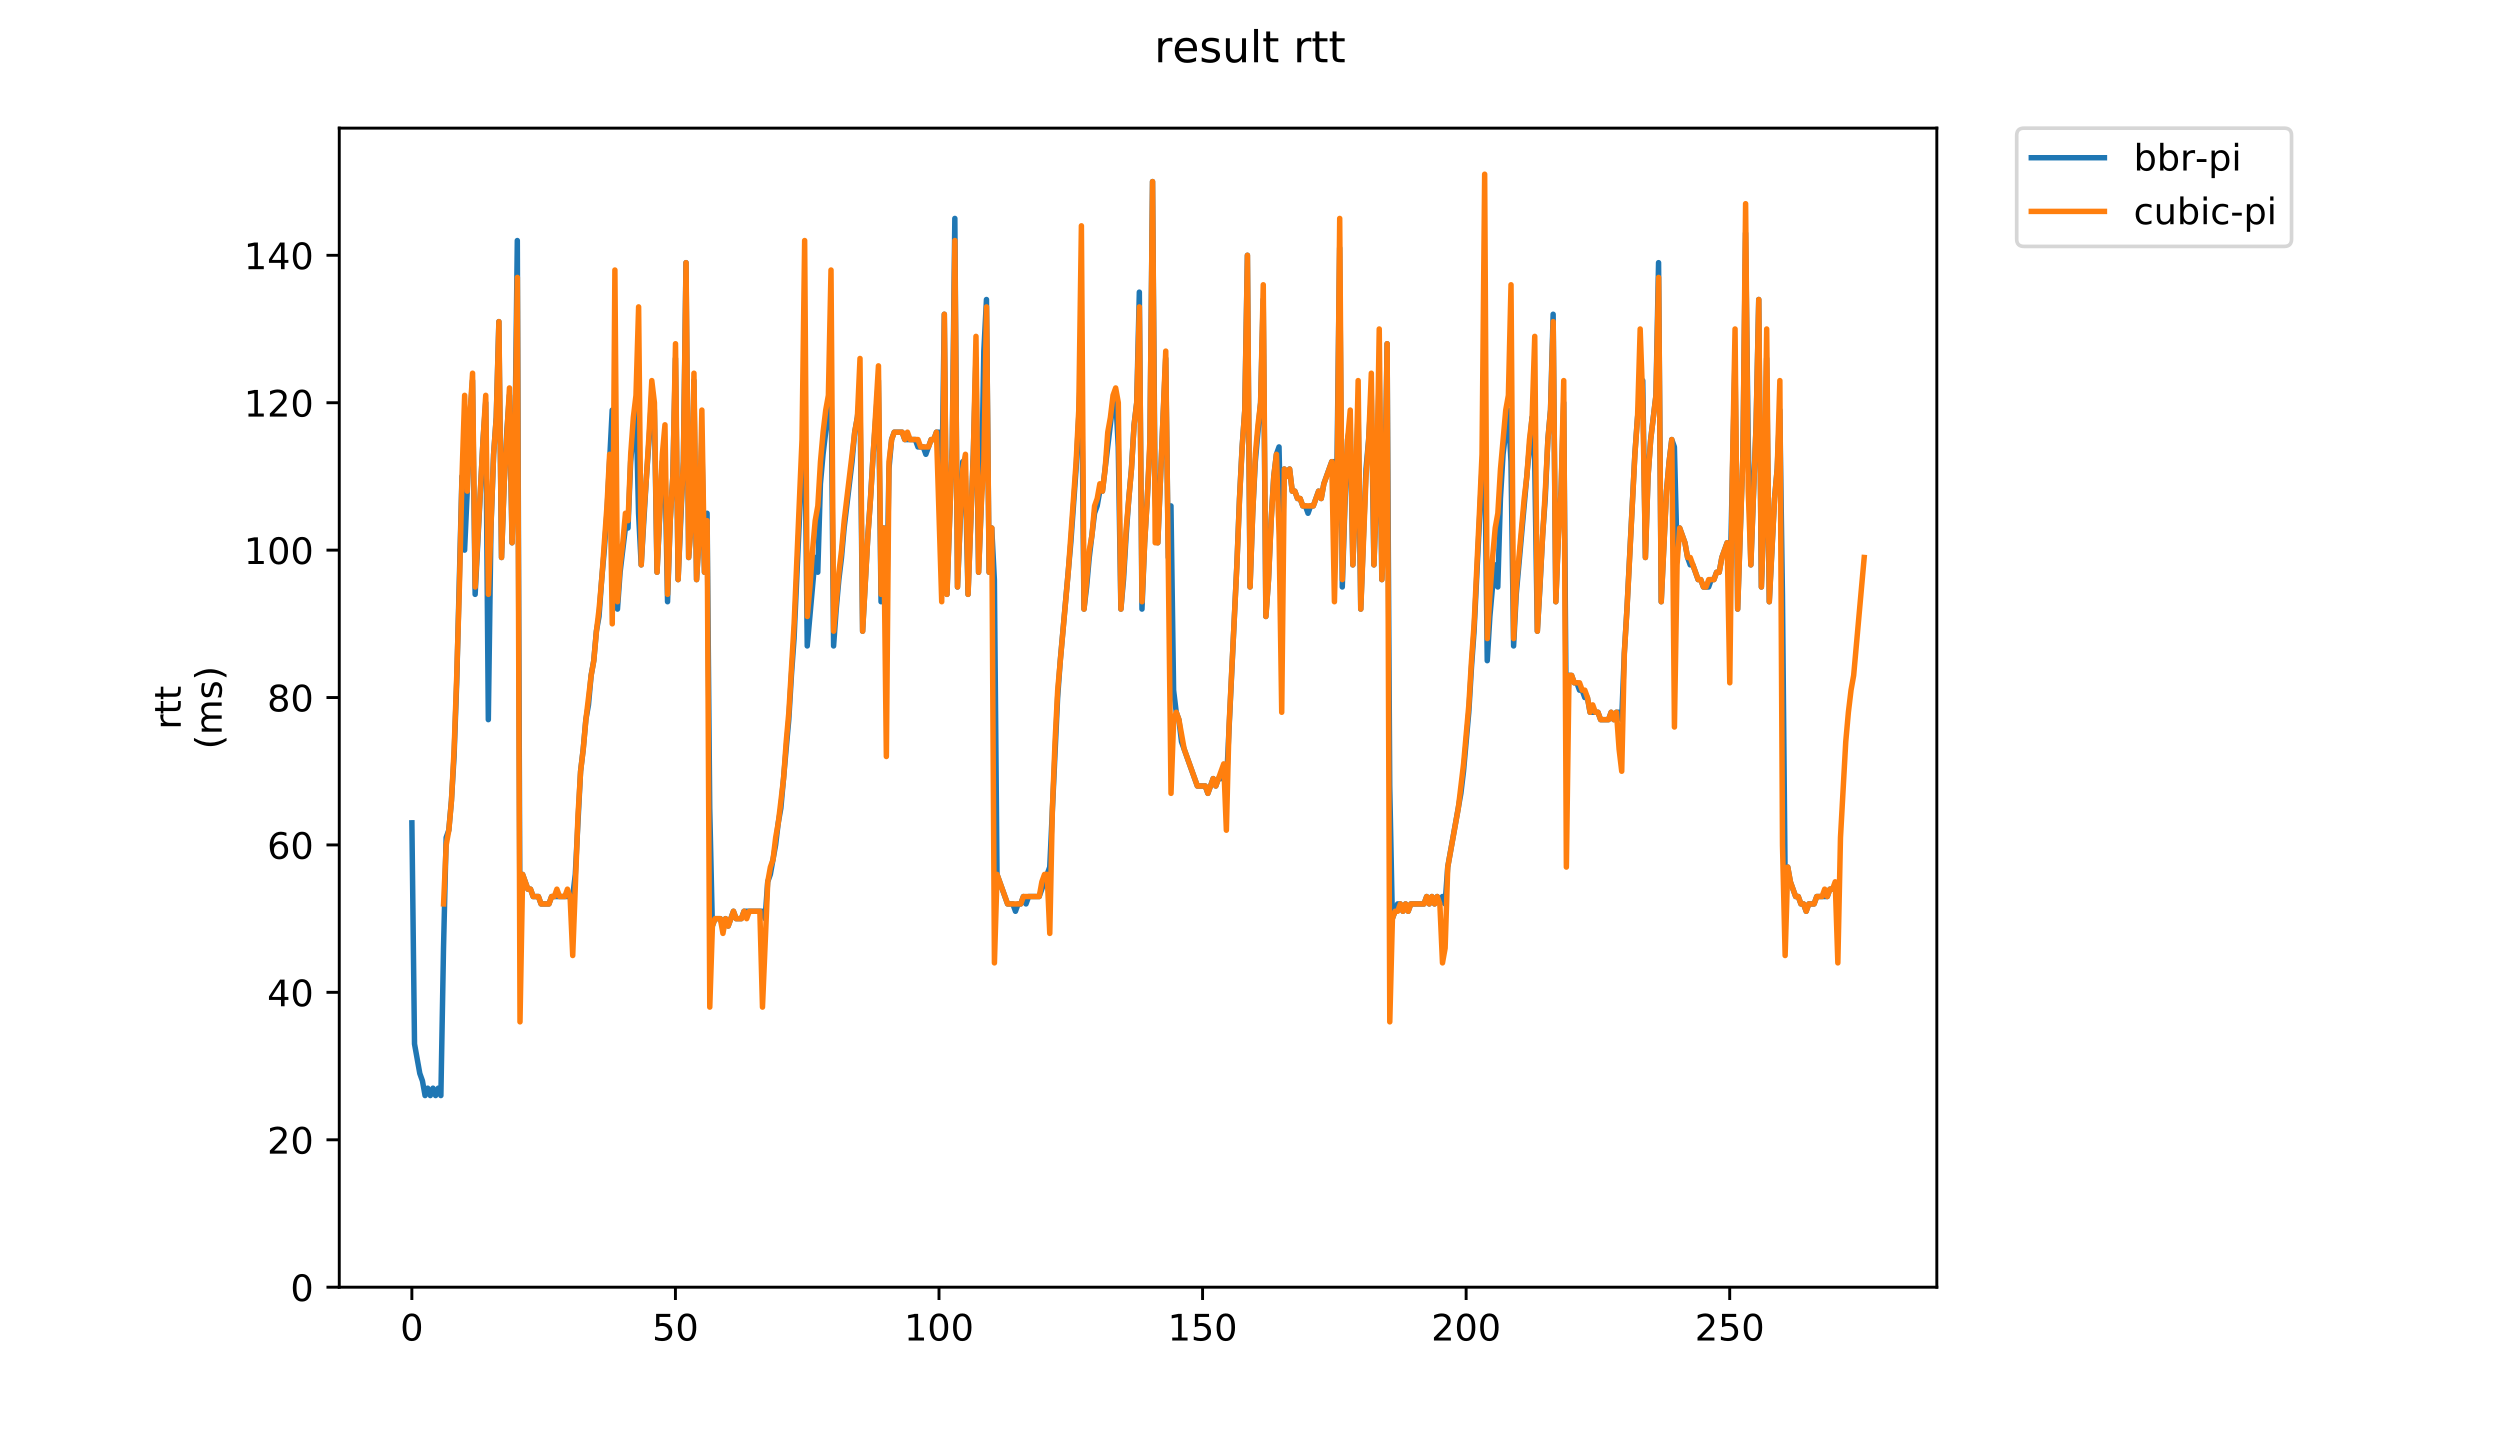 <?xml version="1.0" encoding="utf-8" standalone="no"?>
<!DOCTYPE svg PUBLIC "-//W3C//DTD SVG 1.1//EN"
  "http://www.w3.org/Graphics/SVG/1.1/DTD/svg11.dtd">
<!-- Created with matplotlib (https://matplotlib.org/) -->
<svg height="396pt" version="1.1" viewBox="0 0 684 396" width="684pt" xmlns="http://www.w3.org/2000/svg" xmlns:xlink="http://www.w3.org/1999/xlink">
 <defs>
  <style type="text/css">
*{stroke-linecap:butt;stroke-linejoin:round;}
  </style>
 </defs>
 <g id="figure_1">
  <g id="patch_1">
   <path d="M 0 396 
L 684 396 
L 684 0 
L 0 0 
z
" style="fill:#ffffff;"/>
  </g>
  <g id="axes_1">
   <g id="patch_2">
    <path d="M 92.824 352.174 
L 529.913 352.174 
L 529.913 35.062 
L 92.824 35.062 
z
" style="fill:#ffffff;"/>
   </g>
   <g id="matplotlib.axis_1">
    <g id="xtick_1">
     <g id="line2d_1">
      <defs>
       <path d="M 0 0 
L 0 3.5 
" id="mc4f6037da7" style="stroke:#000000;stroke-width:0.8;"/>
      </defs>
      <g>
       <use style="stroke:#000000;stroke-width:0.8;" x="112.686" xlink:href="#mc4f6037da7" y="352.174"/>
      </g>
     </g>
     <g id="text_1">
      <!-- 0 -->
      <defs>
       <path d="M 31.781 66.406 
Q 24.172 66.406 20.328 58.906 
Q 16.5 51.422 16.5 36.375 
Q 16.5 21.391 20.328 13.891 
Q 24.172 6.391 31.781 6.391 
Q 39.453 6.391 43.281 13.891 
Q 47.125 21.391 47.125 36.375 
Q 47.125 51.422 43.281 58.906 
Q 39.453 66.406 31.781 66.406 
z
M 31.781 74.219 
Q 44.047 74.219 50.516 64.516 
Q 56.984 54.828 56.984 36.375 
Q 56.984 17.969 50.516 8.266 
Q 44.047 -1.422 31.781 -1.422 
Q 19.531 -1.422 13.062 8.266 
Q 6.594 17.969 6.594 36.375 
Q 6.594 54.828 13.062 64.516 
Q 19.531 74.219 31.781 74.219 
z
" id="DejaVuSans-48"/>
      </defs>
      <g transform="translate(109.505 366.773)scale(0.1 -0.1)">
       <use xlink:href="#DejaVuSans-48"/>
      </g>
     </g>
    </g>
    <g id="xtick_2">
     <g id="line2d_2">
      <g>
       <use style="stroke:#000000;stroke-width:0.8;" x="184.798" xlink:href="#mc4f6037da7" y="352.174"/>
      </g>
     </g>
     <g id="text_2">
      <!-- 50 -->
      <defs>
       <path d="M 10.797 72.906 
L 49.516 72.906 
L 49.516 64.594 
L 19.828 64.594 
L 19.828 46.734 
Q 21.969 47.469 24.109 47.828 
Q 26.266 48.188 28.422 48.188 
Q 40.625 48.188 47.75 41.5 
Q 54.891 34.812 54.891 23.391 
Q 54.891 11.625 47.562 5.094 
Q 40.234 -1.422 26.906 -1.422 
Q 22.312 -1.422 17.547 -0.641 
Q 12.797 0.141 7.719 1.703 
L 7.719 11.625 
Q 12.109 9.234 16.797 8.062 
Q 21.484 6.891 26.703 6.891 
Q 35.156 6.891 40.078 11.328 
Q 45.016 15.766 45.016 23.391 
Q 45.016 31 40.078 35.438 
Q 35.156 39.891 26.703 39.891 
Q 22.75 39.891 18.812 39.016 
Q 14.891 38.141 10.797 36.281 
z
" id="DejaVuSans-53"/>
      </defs>
      <g transform="translate(178.436 366.773)scale(0.1 -0.1)">
       <use xlink:href="#DejaVuSans-53"/>
       <use x="63.623" xlink:href="#DejaVuSans-48"/>
      </g>
     </g>
    </g>
    <g id="xtick_3">
     <g id="line2d_3">
      <g>
       <use style="stroke:#000000;stroke-width:0.8;" x="256.911" xlink:href="#mc4f6037da7" y="352.174"/>
      </g>
     </g>
     <g id="text_3">
      <!-- 100 -->
      <defs>
       <path d="M 12.406 8.297 
L 28.516 8.297 
L 28.516 63.922 
L 10.984 60.406 
L 10.984 69.391 
L 28.422 72.906 
L 38.281 72.906 
L 38.281 8.297 
L 54.391 8.297 
L 54.391 0 
L 12.406 0 
z
" id="DejaVuSans-49"/>
      </defs>
      <g transform="translate(247.367 366.773)scale(0.1 -0.1)">
       <use xlink:href="#DejaVuSans-49"/>
       <use x="63.623" xlink:href="#DejaVuSans-48"/>
       <use x="127.246" xlink:href="#DejaVuSans-48"/>
      </g>
     </g>
    </g>
    <g id="xtick_4">
     <g id="line2d_4">
      <g>
       <use style="stroke:#000000;stroke-width:0.8;" x="329.023" xlink:href="#mc4f6037da7" y="352.174"/>
      </g>
     </g>
     <g id="text_4">
      <!-- 150 -->
      <g transform="translate(319.479 366.773)scale(0.1 -0.1)">
       <use xlink:href="#DejaVuSans-49"/>
       <use x="63.623" xlink:href="#DejaVuSans-53"/>
       <use x="127.246" xlink:href="#DejaVuSans-48"/>
      </g>
     </g>
    </g>
    <g id="xtick_5">
     <g id="line2d_5">
      <g>
       <use style="stroke:#000000;stroke-width:0.8;" x="401.135" xlink:href="#mc4f6037da7" y="352.174"/>
      </g>
     </g>
     <g id="text_5">
      <!-- 200 -->
      <defs>
       <path d="M 19.188 8.297 
L 53.609 8.297 
L 53.609 0 
L 7.328 0 
L 7.328 8.297 
Q 12.938 14.109 22.625 23.891 
Q 32.328 33.688 34.812 36.531 
Q 39.547 41.844 41.422 45.531 
Q 43.312 49.219 43.312 52.781 
Q 43.312 58.594 39.234 62.25 
Q 35.156 65.922 28.609 65.922 
Q 23.969 65.922 18.812 64.312 
Q 13.672 62.703 7.812 59.422 
L 7.812 69.391 
Q 13.766 71.781 18.938 73 
Q 24.125 74.219 28.422 74.219 
Q 39.75 74.219 46.484 68.547 
Q 53.219 62.891 53.219 53.422 
Q 53.219 48.922 51.531 44.891 
Q 49.859 40.875 45.406 35.406 
Q 44.188 33.984 37.641 27.219 
Q 31.109 20.453 19.188 8.297 
z
" id="DejaVuSans-50"/>
      </defs>
      <g transform="translate(391.592 366.773)scale(0.1 -0.1)">
       <use xlink:href="#DejaVuSans-50"/>
       <use x="63.623" xlink:href="#DejaVuSans-48"/>
       <use x="127.246" xlink:href="#DejaVuSans-48"/>
      </g>
     </g>
    </g>
    <g id="xtick_6">
     <g id="line2d_6">
      <g>
       <use style="stroke:#000000;stroke-width:0.8;" x="473.248" xlink:href="#mc4f6037da7" y="352.174"/>
      </g>
     </g>
     <g id="text_6">
      <!-- 250 -->
      <g transform="translate(463.704 366.773)scale(0.1 -0.1)">
       <use xlink:href="#DejaVuSans-50"/>
       <use x="63.623" xlink:href="#DejaVuSans-53"/>
       <use x="127.246" xlink:href="#DejaVuSans-48"/>
      </g>
     </g>
    </g>
   </g>
   <g id="matplotlib.axis_2">
    <g id="ytick_1">
     <g id="line2d_7">
      <defs>
       <path d="M 0 0 
L -3.5 0 
" id="mc10b7801d1" style="stroke:#000000;stroke-width:0.8;"/>
      </defs>
      <g>
       <use style="stroke:#000000;stroke-width:0.8;" x="92.824" xlink:href="#mc10b7801d1" y="352.174"/>
      </g>
     </g>
     <g id="text_7">
      <!-- 0 -->
      <g transform="translate(79.461 355.973)scale(0.1 -0.1)">
       <use xlink:href="#DejaVuSans-48"/>
      </g>
     </g>
    </g>
    <g id="ytick_2">
     <g id="line2d_8">
      <g>
       <use style="stroke:#000000;stroke-width:0.8;" x="92.824" xlink:href="#mc10b7801d1" y="311.842"/>
      </g>
     </g>
     <g id="text_8">
      <!-- 20 -->
      <g transform="translate(73.099 315.641)scale(0.1 -0.1)">
       <use xlink:href="#DejaVuSans-50"/>
       <use x="63.623" xlink:href="#DejaVuSans-48"/>
      </g>
     </g>
    </g>
    <g id="ytick_3">
     <g id="line2d_9">
      <g>
       <use style="stroke:#000000;stroke-width:0.8;" x="92.824" xlink:href="#mc10b7801d1" y="271.51"/>
      </g>
     </g>
     <g id="text_9">
      <!-- 40 -->
      <defs>
       <path d="M 37.797 64.312 
L 12.891 25.391 
L 37.797 25.391 
z
M 35.203 72.906 
L 47.609 72.906 
L 47.609 25.391 
L 58.016 25.391 
L 58.016 17.188 
L 47.609 17.188 
L 47.609 0 
L 37.797 0 
L 37.797 17.188 
L 4.891 17.188 
L 4.891 26.703 
z
" id="DejaVuSans-52"/>
      </defs>
      <g transform="translate(73.099 275.309)scale(0.1 -0.1)">
       <use xlink:href="#DejaVuSans-52"/>
       <use x="63.623" xlink:href="#DejaVuSans-48"/>
      </g>
     </g>
    </g>
    <g id="ytick_4">
     <g id="line2d_10">
      <g>
       <use style="stroke:#000000;stroke-width:0.8;" x="92.824" xlink:href="#mc10b7801d1" y="231.178"/>
      </g>
     </g>
     <g id="text_10">
      <!-- 60 -->
      <defs>
       <path d="M 33.016 40.375 
Q 26.375 40.375 22.484 35.828 
Q 18.609 31.297 18.609 23.391 
Q 18.609 15.531 22.484 10.953 
Q 26.375 6.391 33.016 6.391 
Q 39.656 6.391 43.531 10.953 
Q 47.406 15.531 47.406 23.391 
Q 47.406 31.297 43.531 35.828 
Q 39.656 40.375 33.016 40.375 
z
M 52.594 71.297 
L 52.594 62.312 
Q 48.875 64.062 45.094 64.984 
Q 41.312 65.922 37.594 65.922 
Q 27.828 65.922 22.672 59.328 
Q 17.531 52.734 16.797 39.406 
Q 19.672 43.656 24.016 45.922 
Q 28.375 48.188 33.594 48.188 
Q 44.578 48.188 50.953 41.516 
Q 57.328 34.859 57.328 23.391 
Q 57.328 12.156 50.688 5.359 
Q 44.047 -1.422 33.016 -1.422 
Q 20.359 -1.422 13.672 8.266 
Q 6.984 17.969 6.984 36.375 
Q 6.984 53.656 15.188 63.938 
Q 23.391 74.219 37.203 74.219 
Q 40.922 74.219 44.703 73.484 
Q 48.484 72.75 52.594 71.297 
z
" id="DejaVuSans-54"/>
      </defs>
      <g transform="translate(73.099 234.977)scale(0.1 -0.1)">
       <use xlink:href="#DejaVuSans-54"/>
       <use x="63.623" xlink:href="#DejaVuSans-48"/>
      </g>
     </g>
    </g>
    <g id="ytick_5">
     <g id="line2d_11">
      <g>
       <use style="stroke:#000000;stroke-width:0.8;" x="92.824" xlink:href="#mc10b7801d1" y="190.845"/>
      </g>
     </g>
     <g id="text_11">
      <!-- 80 -->
      <defs>
       <path d="M 31.781 34.625 
Q 24.75 34.625 20.719 30.859 
Q 16.703 27.094 16.703 20.516 
Q 16.703 13.922 20.719 10.156 
Q 24.75 6.391 31.781 6.391 
Q 38.812 6.391 42.859 10.172 
Q 46.922 13.969 46.922 20.516 
Q 46.922 27.094 42.891 30.859 
Q 38.875 34.625 31.781 34.625 
z
M 21.922 38.812 
Q 15.578 40.375 12.031 44.719 
Q 8.5 49.078 8.5 55.328 
Q 8.5 64.062 14.719 69.141 
Q 20.953 74.219 31.781 74.219 
Q 42.672 74.219 48.875 69.141 
Q 55.078 64.062 55.078 55.328 
Q 55.078 49.078 51.531 44.719 
Q 48 40.375 41.703 38.812 
Q 48.828 37.156 52.797 32.312 
Q 56.781 27.484 56.781 20.516 
Q 56.781 9.906 50.312 4.234 
Q 43.844 -1.422 31.781 -1.422 
Q 19.734 -1.422 13.25 4.234 
Q 6.781 9.906 6.781 20.516 
Q 6.781 27.484 10.781 32.312 
Q 14.797 37.156 21.922 38.812 
z
M 18.312 54.391 
Q 18.312 48.734 21.844 45.562 
Q 25.391 42.391 31.781 42.391 
Q 38.141 42.391 41.719 45.562 
Q 45.312 48.734 45.312 54.391 
Q 45.312 60.062 41.719 63.234 
Q 38.141 66.406 31.781 66.406 
Q 25.391 66.406 21.844 63.234 
Q 18.312 60.062 18.312 54.391 
z
" id="DejaVuSans-56"/>
      </defs>
      <g transform="translate(73.099 194.645)scale(0.1 -0.1)">
       <use xlink:href="#DejaVuSans-56"/>
       <use x="63.623" xlink:href="#DejaVuSans-48"/>
      </g>
     </g>
    </g>
    <g id="ytick_6">
     <g id="line2d_12">
      <g>
       <use style="stroke:#000000;stroke-width:0.8;" x="92.824" xlink:href="#mc10b7801d1" y="150.513"/>
      </g>
     </g>
     <g id="text_12">
      <!-- 100 -->
      <g transform="translate(66.736 154.313)scale(0.1 -0.1)">
       <use xlink:href="#DejaVuSans-49"/>
       <use x="63.623" xlink:href="#DejaVuSans-48"/>
       <use x="127.246" xlink:href="#DejaVuSans-48"/>
      </g>
     </g>
    </g>
    <g id="ytick_7">
     <g id="line2d_13">
      <g>
       <use style="stroke:#000000;stroke-width:0.8;" x="92.824" xlink:href="#mc10b7801d1" y="110.181"/>
      </g>
     </g>
     <g id="text_13">
      <!-- 120 -->
      <g transform="translate(66.736 113.98)scale(0.1 -0.1)">
       <use xlink:href="#DejaVuSans-49"/>
       <use x="63.623" xlink:href="#DejaVuSans-50"/>
       <use x="127.246" xlink:href="#DejaVuSans-48"/>
      </g>
     </g>
    </g>
    <g id="ytick_8">
     <g id="line2d_14">
      <g>
       <use style="stroke:#000000;stroke-width:0.8;" x="92.824" xlink:href="#mc10b7801d1" y="69.849"/>
      </g>
     </g>
     <g id="text_14">
      <!-- 140 -->
      <g transform="translate(66.736 73.648)scale(0.1 -0.1)">
       <use xlink:href="#DejaVuSans-49"/>
       <use x="63.623" xlink:href="#DejaVuSans-52"/>
       <use x="127.246" xlink:href="#DejaVuSans-48"/>
      </g>
     </g>
    </g>
    <g id="text_15">
     <!-- rtt -->
     <defs>
      <path d="M 41.109 46.297 
Q 39.594 47.172 37.812 47.578 
Q 36.031 48 33.891 48 
Q 26.266 48 22.188 43.047 
Q 18.109 38.094 18.109 28.812 
L 18.109 0 
L 9.078 0 
L 9.078 54.688 
L 18.109 54.688 
L 18.109 46.188 
Q 20.953 51.172 25.484 53.578 
Q 30.031 56 36.531 56 
Q 37.453 56 38.578 55.875 
Q 39.703 55.766 41.062 55.516 
z
" id="DejaVuSans-114"/>
      <path d="M 18.312 70.219 
L 18.312 54.688 
L 36.812 54.688 
L 36.812 47.703 
L 18.312 47.703 
L 18.312 18.016 
Q 18.312 11.328 20.141 9.422 
Q 21.969 7.516 27.594 7.516 
L 36.812 7.516 
L 36.812 0 
L 27.594 0 
Q 17.188 0 13.234 3.875 
Q 9.281 7.766 9.281 18.016 
L 9.281 47.703 
L 2.688 47.703 
L 2.688 54.688 
L 9.281 54.688 
L 9.281 70.219 
z
" id="DejaVuSans-116"/>
     </defs>
     <g transform="translate(49.459 199.594)rotate(-90)scale(0.1 -0.1)">
      <use xlink:href="#DejaVuSans-114"/>
      <use x="41.113" xlink:href="#DejaVuSans-116"/>
      <use x="80.322" xlink:href="#DejaVuSans-116"/>
     </g>
     <!-- (ms) -->
     <defs>
      <path d="M 31 75.875 
Q 24.469 64.656 21.281 53.656 
Q 18.109 42.672 18.109 31.391 
Q 18.109 20.125 21.312 9.062 
Q 24.516 -2 31 -13.188 
L 23.188 -13.188 
Q 15.875 -1.703 12.234 9.375 
Q 8.594 20.453 8.594 31.391 
Q 8.594 42.281 12.203 53.312 
Q 15.828 64.359 23.188 75.875 
z
" id="DejaVuSans-40"/>
      <path d="M 52 44.188 
Q 55.375 50.25 60.062 53.125 
Q 64.75 56 71.094 56 
Q 79.641 56 84.281 50.016 
Q 88.922 44.047 88.922 33.016 
L 88.922 0 
L 79.891 0 
L 79.891 32.719 
Q 79.891 40.578 77.094 44.375 
Q 74.312 48.188 68.609 48.188 
Q 61.625 48.188 57.562 43.547 
Q 53.516 38.922 53.516 30.906 
L 53.516 0 
L 44.484 0 
L 44.484 32.719 
Q 44.484 40.625 41.703 44.406 
Q 38.922 48.188 33.109 48.188 
Q 26.219 48.188 22.156 43.531 
Q 18.109 38.875 18.109 30.906 
L 18.109 0 
L 9.078 0 
L 9.078 54.688 
L 18.109 54.688 
L 18.109 46.188 
Q 21.188 51.219 25.484 53.609 
Q 29.781 56 35.688 56 
Q 41.656 56 45.828 52.969 
Q 50 49.953 52 44.188 
z
" id="DejaVuSans-109"/>
      <path d="M 44.281 53.078 
L 44.281 44.578 
Q 40.484 46.531 36.375 47.5 
Q 32.281 48.484 27.875 48.484 
Q 21.188 48.484 17.844 46.438 
Q 14.5 44.391 14.5 40.281 
Q 14.5 37.156 16.891 35.375 
Q 19.281 33.594 26.516 31.984 
L 29.594 31.297 
Q 39.156 29.25 43.188 25.516 
Q 47.219 21.781 47.219 15.094 
Q 47.219 7.469 41.188 3.016 
Q 35.156 -1.422 24.609 -1.422 
Q 20.219 -1.422 15.453 -0.562 
Q 10.688 0.297 5.422 2 
L 5.422 11.281 
Q 10.406 8.688 15.234 7.391 
Q 20.062 6.109 24.812 6.109 
Q 31.156 6.109 34.562 8.281 
Q 37.984 10.453 37.984 14.406 
Q 37.984 18.062 35.516 20.016 
Q 33.062 21.969 24.703 23.781 
L 21.578 24.516 
Q 13.234 26.266 9.516 29.906 
Q 5.812 33.547 5.812 39.891 
Q 5.812 47.609 11.281 51.797 
Q 16.75 56 26.812 56 
Q 31.781 56 36.172 55.266 
Q 40.578 54.547 44.281 53.078 
z
" id="DejaVuSans-115"/>
      <path d="M 8.016 75.875 
L 15.828 75.875 
Q 23.141 64.359 26.781 53.312 
Q 30.422 42.281 30.422 31.391 
Q 30.422 20.453 26.781 9.375 
Q 23.141 -1.703 15.828 -13.188 
L 8.016 -13.188 
Q 14.5 -2 17.703 9.062 
Q 20.906 20.125 20.906 31.391 
Q 20.906 42.672 17.703 53.656 
Q 14.5 64.656 8.016 75.875 
z
" id="DejaVuSans-41"/>
     </defs>
     <g transform="translate(60.657 204.995)rotate(-90)scale(0.1 -0.1)">
      <use xlink:href="#DejaVuSans-40"/>
      <use x="39.014" xlink:href="#DejaVuSans-109"/>
      <use x="136.426" xlink:href="#DejaVuSans-115"/>
      <use x="188.525" xlink:href="#DejaVuSans-41"/>
     </g>
    </g>
   </g>
   <g id="line2d_15">
    <path clip-path="url(#pcd54c0df37)" d="M 112.692 225.128 
L 113.413 285.626 
L 114.855 293.693 
L 115.576 295.709 
L 116.297 299.742 
L 117.018 297.726 
L 117.739 299.742 
L 118.461 297.726 
L 119.182 299.742 
L 119.903 297.726 
L 120.624 299.742 
L 121.345 259.41 
L 122.066 229.161 
L 122.787 227.144 
L 123.508 219.078 
L 124.23 206.978 
L 124.951 186.812 
L 126.393 130.347 
L 127.114 150.513 
L 127.835 134.38 
L 128.556 114.214 
L 129.277 104.131 
L 129.999 162.613 
L 132.162 120.264 
L 132.883 110.181 
L 133.604 196.895 
L 134.325 144.464 
L 135.046 124.297 
L 135.768 114.214 
L 136.489 87.998 
L 137.21 152.53 
L 137.931 132.364 
L 138.652 118.248 
L 139.373 108.165 
L 140.094 148.497 
L 140.815 126.314 
L 141.537 65.816 
L 142.258 253.36 
L 142.979 239.244 
L 144.421 243.277 
L 145.142 243.277 
L 145.863 245.294 
L 147.306 245.294 
L 148.027 247.311 
L 150.19 247.311 
L 150.911 245.294 
L 156.68 245.294 
L 157.401 239.244 
L 158.844 211.012 
L 159.565 204.962 
L 160.286 196.895 
L 161.007 192.862 
L 161.728 184.796 
L 162.449 180.762 
L 163.17 172.696 
L 163.891 168.663 
L 164.613 158.58 
L 165.334 150.513 
L 166.055 140.43 
L 167.497 112.198 
L 168.218 120.264 
L 168.939 166.646 
L 169.66 156.563 
L 171.103 144.464 
L 171.824 144.464 
L 172.545 126.314 
L 173.987 110.181 
L 174.708 140.43 
L 175.429 154.547 
L 176.872 130.347 
L 177.593 120.264 
L 178.314 108.165 
L 179.035 112.198 
L 179.756 156.563 
L 181.198 126.314 
L 181.919 126.314 
L 182.641 164.63 
L 183.362 142.447 
L 184.083 130.347 
L 184.804 98.082 
L 185.525 158.58 
L 186.967 126.314 
L 187.688 71.866 
L 188.41 152.53 
L 189.131 142.447 
L 189.852 104.131 
L 190.573 158.58 
L 191.294 146.48 
L 192.015 120.264 
L 192.736 156.563 
L 193.457 140.43 
L 194.179 221.095 
L 194.9 253.36 
L 195.621 251.344 
L 197.063 251.344 
L 197.784 253.36 
L 198.505 251.344 
L 199.226 253.36 
L 200.669 249.327 
L 201.39 251.344 
L 202.832 251.344 
L 203.553 249.327 
L 208.601 249.327 
L 209.322 251.344 
L 210.043 241.261 
L 210.764 239.244 
L 212.207 231.178 
L 212.928 225.128 
L 213.649 221.095 
L 215.812 196.895 
L 216.533 184.796 
L 217.255 174.713 
L 220.139 110.181 
L 220.86 176.729 
L 223.024 152.53 
L 223.745 156.563 
L 224.466 132.364 
L 225.187 124.297 
L 226.629 112.198 
L 227.35 102.115 
L 228.071 176.729 
L 228.793 166.646 
L 229.514 158.58 
L 230.235 152.53 
L 230.956 144.464 
L 233.119 126.314 
L 233.84 118.248 
L 234.562 114.214 
L 235.283 108.165 
L 236.004 172.696 
L 237.446 146.48 
L 238.167 136.397 
L 238.888 124.297 
L 240.331 104.131 
L 241.052 164.63 
L 241.773 144.464 
L 242.494 172.696 
L 243.215 128.331 
L 243.936 120.264 
L 244.657 118.248 
L 246.821 118.248 
L 247.542 120.264 
L 250.426 120.264 
L 251.147 122.281 
L 252.59 122.281 
L 253.311 124.297 
L 254.753 120.264 
L 255.474 120.264 
L 256.195 118.248 
L 256.916 118.248 
L 257.637 136.397 
L 258.359 85.982 
L 259.08 162.613 
L 260.522 122.281 
L 261.243 59.766 
L 261.964 160.596 
L 263.406 126.314 
L 264.128 130.347 
L 264.849 162.613 
L 266.291 124.297 
L 267.012 98.082 
L 267.733 156.563 
L 268.454 138.414 
L 269.175 96.065 
L 269.897 81.949 
L 270.618 156.563 
L 271.339 144.464 
L 272.06 158.58 
L 272.781 239.244 
L 275.666 247.311 
L 277.108 247.311 
L 277.829 249.327 
L 278.55 247.311 
L 279.271 247.311 
L 279.992 245.294 
L 280.713 247.311 
L 281.435 245.294 
L 284.319 245.294 
L 287.204 237.227 
L 289.367 190.845 
L 290.088 180.762 
L 292.973 148.497 
L 294.415 128.331 
L 295.136 114.214 
L 295.857 96.065 
L 296.578 166.646 
L 297.299 160.596 
L 298.02 152.53 
L 299.463 140.43 
L 300.184 138.414 
L 300.905 134.38 
L 301.626 134.38 
L 304.511 110.181 
L 305.232 108.165 
L 305.953 122.281 
L 306.674 166.646 
L 307.395 158.58 
L 308.116 146.48 
L 308.837 136.397 
L 309.558 128.331 
L 310.28 116.231 
L 311.001 110.181 
L 311.722 79.932 
L 312.443 166.646 
L 313.164 148.497 
L 313.885 136.397 
L 314.606 122.281 
L 315.327 49.683 
L 316.049 136.397 
L 316.77 148.497 
L 318.212 114.214 
L 318.933 98.082 
L 319.654 152.53 
L 320.375 138.414 
L 321.096 188.829 
L 321.818 194.879 
L 322.539 196.895 
L 323.26 202.945 
L 327.587 215.045 
L 329.75 215.045 
L 330.471 217.061 
L 331.913 213.028 
L 332.634 215.045 
L 333.356 213.028 
L 334.077 213.028 
L 334.798 211.012 
L 335.519 215.045 
L 336.961 184.796 
L 338.403 154.547 
L 339.124 136.397 
L 339.846 122.281 
L 340.567 112.198 
L 341.288 69.849 
L 342.009 160.596 
L 342.73 140.43 
L 343.451 126.314 
L 344.893 110.181 
L 345.615 81.949 
L 346.336 168.663 
L 347.057 158.58 
L 347.778 142.447 
L 348.499 130.347 
L 349.22 124.297 
L 349.941 122.281 
L 350.662 156.563 
L 351.384 128.331 
L 352.105 130.347 
L 352.826 128.331 
L 353.547 134.38 
L 354.268 134.38 
L 354.989 136.397 
L 355.71 136.397 
L 356.431 138.414 
L 357.153 138.414 
L 357.874 140.43 
L 358.595 138.414 
L 359.316 138.414 
L 360.758 134.38 
L 361.479 136.397 
L 362.2 132.364 
L 364.364 126.314 
L 365.806 126.314 
L 366.527 67.832 
L 367.248 160.596 
L 367.969 138.414 
L 368.691 120.264 
L 369.412 116.231 
L 370.133 154.547 
L 370.854 136.397 
L 371.575 112.198 
L 372.296 166.646 
L 373.738 128.331 
L 374.46 120.264 
L 375.181 108.165 
L 375.902 154.547 
L 376.623 134.38 
L 377.344 102.115 
L 378.065 158.58 
L 378.786 142.447 
L 379.507 94.048 
L 380.229 215.045 
L 380.95 251.344 
L 382.392 247.311 
L 383.113 247.311 
L 383.834 249.327 
L 384.555 247.311 
L 385.276 249.327 
L 385.998 247.311 
L 389.603 247.311 
L 390.324 245.294 
L 391.045 247.311 
L 391.767 245.294 
L 392.488 247.311 
L 393.209 245.294 
L 393.93 247.311 
L 394.651 245.294 
L 395.372 247.311 
L 396.093 237.227 
L 399.699 217.061 
L 400.42 211.012 
L 401.862 194.879 
L 402.583 182.779 
L 403.305 172.696 
L 405.468 128.331 
L 406.189 120.264 
L 406.91 180.762 
L 407.631 168.663 
L 408.352 160.596 
L 409.074 154.547 
L 409.795 160.596 
L 410.516 136.397 
L 411.237 124.297 
L 412.679 112.198 
L 413.4 126.314 
L 414.121 176.729 
L 414.843 162.613 
L 419.169 114.214 
L 419.89 126.314 
L 420.611 172.696 
L 421.333 160.596 
L 422.054 146.48 
L 422.775 136.397 
L 423.496 120.264 
L 424.217 112.198 
L 424.938 85.982 
L 425.659 164.63 
L 426.38 146.48 
L 427.102 134.38 
L 427.823 110.181 
L 428.544 198.912 
L 429.265 184.796 
L 429.986 184.796 
L 430.707 186.812 
L 431.428 186.812 
L 432.149 188.829 
L 432.871 188.829 
L 433.592 190.845 
L 434.313 190.845 
L 435.034 194.879 
L 437.197 194.879 
L 437.918 196.895 
L 440.082 196.895 
L 440.803 194.879 
L 441.524 196.895 
L 442.245 194.879 
L 442.966 194.879 
L 443.687 196.895 
L 444.409 178.746 
L 445.13 166.646 
L 447.293 124.297 
L 448.014 114.214 
L 448.735 108.165 
L 449.456 104.131 
L 450.178 152.53 
L 450.899 130.347 
L 451.62 120.264 
L 453.062 108.165 
L 453.783 71.866 
L 454.504 164.63 
L 455.947 134.38 
L 456.668 126.314 
L 457.389 120.264 
L 458.11 122.281 
L 458.831 150.513 
L 459.552 144.464 
L 460.994 148.497 
L 461.716 152.53 
L 462.437 154.547 
L 463.158 154.547 
L 464.6 158.58 
L 465.321 158.58 
L 466.042 160.596 
L 467.485 160.596 
L 468.206 158.58 
L 468.927 158.58 
L 469.648 156.563 
L 470.369 156.563 
L 471.09 152.53 
L 472.532 148.497 
L 473.254 162.613 
L 474.696 98.082 
L 475.417 166.646 
L 476.859 124.297 
L 477.58 63.799 
L 478.301 120.264 
L 479.023 154.547 
L 480.465 116.231 
L 481.186 81.949 
L 481.907 160.596 
L 482.628 140.43 
L 483.349 98.082 
L 484.07 164.63 
L 485.513 136.397 
L 486.234 128.331 
L 486.955 112.198 
L 487.676 162.613 
L 488.397 239.244 
L 489.118 237.227 
L 489.839 241.261 
L 491.282 245.294 
L 492.003 245.294 
L 492.724 247.311 
L 493.445 247.311 
L 494.166 249.327 
L 494.887 247.311 
L 496.33 247.311 
L 497.051 245.294 
L 499.935 245.294 
L 500.656 243.277 
L 501.377 243.277 
L 501.377 243.277 
" style="fill:none;stroke:#1f77b4;stroke-linecap:square;stroke-width:1.5;"/>
   </g>
   <g id="line2d_16">
    <path clip-path="url(#pcd54c0df37)" d="M 121.359 247.311 
L 122.081 231.178 
L 122.802 227.144 
L 123.523 219.078 
L 124.244 204.962 
L 124.965 184.796 
L 125.686 160.596 
L 126.407 130.347 
L 127.128 108.165 
L 127.85 134.38 
L 128.571 114.214 
L 129.292 102.115 
L 130.013 160.596 
L 132.176 120.264 
L 132.897 108.165 
L 133.619 162.613 
L 135.061 124.297 
L 135.782 114.214 
L 136.503 87.998 
L 137.224 152.53 
L 137.945 132.364 
L 139.388 106.148 
L 140.109 148.497 
L 140.83 126.314 
L 141.551 75.899 
L 142.272 279.576 
L 142.993 239.244 
L 144.435 243.277 
L 145.157 243.277 
L 145.878 245.294 
L 147.32 245.294 
L 148.041 247.311 
L 150.204 247.311 
L 150.926 245.294 
L 151.647 245.294 
L 152.368 243.277 
L 153.089 245.294 
L 154.531 245.294 
L 155.252 243.277 
L 155.973 245.294 
L 156.695 261.427 
L 158.137 223.111 
L 158.858 211.012 
L 159.579 204.962 
L 160.3 196.895 
L 161.742 184.796 
L 162.464 180.762 
L 163.185 172.696 
L 163.906 166.646 
L 164.627 158.58 
L 166.069 138.414 
L 166.79 124.297 
L 167.511 170.679 
L 168.233 73.882 
L 168.954 164.63 
L 169.675 154.547 
L 170.396 148.497 
L 171.117 140.43 
L 171.838 142.447 
L 172.559 124.297 
L 173.28 114.214 
L 174.002 108.165 
L 174.723 83.965 
L 175.444 154.547 
L 176.165 140.43 
L 176.886 130.347 
L 177.607 118.248 
L 178.328 104.131 
L 179.049 110.181 
L 179.771 156.563 
L 181.213 124.297 
L 181.934 116.231 
L 182.655 162.613 
L 183.376 142.447 
L 184.097 130.347 
L 184.818 94.048 
L 185.54 158.58 
L 186.261 140.43 
L 186.982 126.314 
L 187.703 71.866 
L 188.424 152.53 
L 189.145 142.447 
L 189.866 102.115 
L 190.587 158.58 
L 191.309 146.48 
L 192.03 112.198 
L 192.751 156.563 
L 193.472 142.447 
L 194.193 275.543 
L 194.914 253.36 
L 195.635 251.344 
L 197.078 251.344 
L 197.799 255.377 
L 198.52 251.344 
L 199.241 253.36 
L 200.683 249.327 
L 201.404 251.344 
L 202.847 251.344 
L 203.568 249.327 
L 204.289 251.344 
L 205.01 249.327 
L 207.894 249.327 
L 208.615 275.543 
L 210.058 241.261 
L 210.779 237.227 
L 211.5 235.211 
L 212.221 229.161 
L 212.942 225.128 
L 214.384 213.028 
L 215.106 202.945 
L 215.827 194.879 
L 217.269 170.679 
L 219.432 120.264 
L 220.153 65.816 
L 220.875 168.663 
L 221.596 160.596 
L 222.317 150.513 
L 223.038 142.447 
L 223.759 138.414 
L 224.48 126.314 
L 225.201 118.248 
L 225.922 112.198 
L 226.644 108.165 
L 227.365 73.882 
L 228.086 172.696 
L 229.528 156.563 
L 230.249 150.513 
L 230.97 142.447 
L 233.855 118.248 
L 234.576 114.214 
L 235.297 98.082 
L 236.018 172.696 
L 237.46 146.48 
L 238.182 136.397 
L 240.345 100.098 
L 241.066 162.613 
L 241.787 144.464 
L 242.508 206.978 
L 243.229 126.314 
L 243.951 120.264 
L 244.672 118.248 
L 246.835 118.248 
L 247.556 120.264 
L 248.277 118.248 
L 248.998 120.264 
L 251.162 120.264 
L 251.883 122.281 
L 254.046 122.281 
L 254.767 120.264 
L 255.489 120.264 
L 256.21 118.248 
L 257.652 164.63 
L 258.373 85.982 
L 259.094 162.613 
L 260.536 122.281 
L 261.258 65.816 
L 261.979 160.596 
L 262.7 142.447 
L 263.421 128.331 
L 264.142 124.297 
L 264.863 162.613 
L 266.305 124.297 
L 267.027 92.032 
L 267.748 156.563 
L 268.469 138.414 
L 269.19 126.314 
L 269.911 83.965 
L 270.632 156.563 
L 271.353 144.464 
L 272.074 263.443 
L 272.796 239.244 
L 275.68 247.311 
L 279.286 247.311 
L 280.007 245.294 
L 284.334 245.294 
L 285.055 241.261 
L 285.776 239.244 
L 286.497 239.244 
L 287.218 255.377 
L 287.939 221.095 
L 288.66 202.945 
L 289.381 188.829 
L 292.266 156.563 
L 294.429 126.314 
L 295.15 112.198 
L 295.871 61.783 
L 296.593 166.646 
L 298.035 150.513 
L 298.756 146.48 
L 299.477 138.414 
L 300.198 136.397 
L 300.919 132.364 
L 301.64 134.38 
L 302.362 128.331 
L 303.083 118.248 
L 303.804 114.214 
L 304.525 108.165 
L 305.246 106.148 
L 305.967 110.181 
L 306.688 166.646 
L 307.409 156.563 
L 308.131 144.464 
L 309.573 128.331 
L 310.294 116.231 
L 311.015 110.181 
L 311.736 83.965 
L 312.457 164.63 
L 313.178 148.497 
L 313.9 136.397 
L 314.621 120.264 
L 315.342 49.683 
L 316.063 148.497 
L 316.784 148.497 
L 318.947 96.065 
L 320.39 217.061 
L 321.111 196.895 
L 321.832 194.879 
L 322.553 196.895 
L 323.995 204.962 
L 327.601 215.045 
L 329.764 215.045 
L 330.485 217.061 
L 331.928 213.028 
L 332.649 215.045 
L 334.812 208.995 
L 335.533 227.144 
L 336.254 198.912 
L 338.418 154.547 
L 339.139 136.397 
L 339.86 122.281 
L 340.581 112.198 
L 341.302 69.849 
L 342.023 160.596 
L 342.745 140.43 
L 343.466 124.297 
L 344.187 116.231 
L 344.908 110.181 
L 345.629 77.915 
L 346.35 168.663 
L 347.071 158.58 
L 347.792 142.447 
L 348.514 130.347 
L 349.235 124.297 
L 349.956 146.48 
L 350.677 194.879 
L 351.398 128.331 
L 352.119 130.347 
L 352.84 128.331 
L 353.561 134.38 
L 354.283 134.38 
L 355.004 136.397 
L 355.725 136.397 
L 356.446 138.414 
L 359.33 138.414 
L 360.773 134.38 
L 361.494 136.397 
L 362.215 132.364 
L 364.378 126.314 
L 365.099 164.63 
L 365.821 134.38 
L 366.542 59.766 
L 367.263 158.58 
L 367.984 136.397 
L 368.705 120.264 
L 369.426 112.198 
L 370.147 154.547 
L 370.868 136.397 
L 371.589 104.131 
L 372.311 166.646 
L 373.753 130.347 
L 374.474 120.264 
L 375.195 102.115 
L 375.916 154.547 
L 376.637 134.38 
L 377.358 90.015 
L 378.08 158.58 
L 378.801 142.447 
L 379.522 94.048 
L 380.243 279.576 
L 380.964 251.344 
L 381.685 249.327 
L 382.406 249.327 
L 383.127 247.311 
L 383.849 249.327 
L 384.57 247.311 
L 385.291 249.327 
L 386.012 247.311 
L 389.618 247.311 
L 390.339 245.294 
L 391.06 247.311 
L 391.781 245.294 
L 392.502 247.311 
L 393.223 245.294 
L 393.944 247.311 
L 394.665 263.443 
L 395.387 259.41 
L 396.108 237.227 
L 398.992 221.095 
L 400.434 208.995 
L 401.877 192.862 
L 402.598 180.762 
L 403.319 170.679 
L 404.761 140.43 
L 405.482 124.297 
L 406.203 47.666 
L 406.925 174.713 
L 407.646 162.613 
L 408.367 152.53 
L 409.088 144.464 
L 409.809 140.43 
L 410.53 128.331 
L 411.972 112.198 
L 412.694 108.165 
L 413.415 77.915 
L 414.136 174.713 
L 414.857 160.596 
L 417.02 136.397 
L 417.741 130.347 
L 418.463 120.264 
L 419.184 114.214 
L 419.905 92.032 
L 420.626 172.696 
L 422.068 146.48 
L 422.789 134.38 
L 423.51 120.264 
L 424.232 112.198 
L 424.953 87.998 
L 425.674 164.63 
L 426.395 146.48 
L 427.116 134.38 
L 427.837 104.131 
L 428.558 237.227 
L 429.279 184.796 
L 430.001 184.796 
L 430.722 186.812 
L 432.164 186.812 
L 432.885 188.829 
L 433.606 188.829 
L 434.327 190.845 
L 435.048 194.879 
L 435.77 192.862 
L 436.491 194.879 
L 437.212 194.879 
L 437.933 196.895 
L 440.096 196.895 
L 440.817 194.879 
L 441.539 196.895 
L 442.26 194.879 
L 442.981 204.962 
L 443.702 211.012 
L 444.423 178.746 
L 445.144 166.646 
L 447.308 124.297 
L 448.029 114.214 
L 448.75 90.015 
L 449.471 110.181 
L 450.192 152.53 
L 450.913 130.347 
L 451.634 120.264 
L 453.076 108.165 
L 453.798 75.899 
L 454.519 164.63 
L 455.961 134.38 
L 456.682 126.314 
L 457.403 120.264 
L 458.124 198.912 
L 458.845 154.547 
L 459.567 144.464 
L 461.009 148.497 
L 461.73 152.53 
L 462.451 152.53 
L 464.614 158.58 
L 465.336 158.58 
L 466.057 160.596 
L 466.778 160.596 
L 467.499 158.58 
L 468.941 158.58 
L 469.662 156.563 
L 470.383 156.563 
L 471.105 152.53 
L 472.547 148.497 
L 473.268 186.812 
L 473.989 128.331 
L 474.71 90.015 
L 475.431 166.646 
L 476.874 124.297 
L 477.595 55.733 
L 478.316 134.38 
L 479.037 154.547 
L 480.479 116.231 
L 481.2 81.949 
L 481.921 160.596 
L 482.643 140.43 
L 483.364 90.015 
L 484.085 164.63 
L 485.527 136.397 
L 486.248 128.331 
L 486.969 104.131 
L 487.69 231.178 
L 488.412 261.427 
L 489.133 237.227 
L 489.854 241.261 
L 491.296 245.294 
L 492.017 245.294 
L 492.738 247.311 
L 493.459 247.311 
L 494.181 249.327 
L 494.902 247.311 
L 496.344 247.311 
L 497.065 245.294 
L 498.507 245.294 
L 499.228 243.277 
L 499.95 245.294 
L 500.671 243.277 
L 501.392 243.277 
L 502.113 241.261 
L 502.834 263.443 
L 503.555 229.161 
L 504.997 202.945 
L 505.719 194.879 
L 506.44 188.829 
L 507.161 184.796 
L 510.045 152.53 
L 510.045 152.53 
" style="fill:none;stroke:#ff7f0e;stroke-linecap:square;stroke-width:1.5;"/>
   </g>
   <g id="patch_3">
    <path d="M 92.824 352.174 
L 92.824 35.062 
" style="fill:none;stroke:#000000;stroke-linecap:square;stroke-linejoin:miter;stroke-width:0.8;"/>
   </g>
   <g id="patch_4">
    <path d="M 529.913 352.174 
L 529.913 35.062 
" style="fill:none;stroke:#000000;stroke-linecap:square;stroke-linejoin:miter;stroke-width:0.8;"/>
   </g>
   <g id="patch_5">
    <path d="M 92.824 352.174 
L 529.913 352.174 
" style="fill:none;stroke:#000000;stroke-linecap:square;stroke-linejoin:miter;stroke-width:0.8;"/>
   </g>
   <g id="patch_6">
    <path d="M 92.824 35.062 
L 529.913 35.062 
" style="fill:none;stroke:#000000;stroke-linecap:square;stroke-linejoin:miter;stroke-width:0.8;"/>
   </g>
   <g id="legend_1">
    <g id="patch_7">
     <path d="M 553.767 67.419 
L 624.963 67.419 
Q 626.963 67.419 626.963 65.419 
L 626.963 37.062 
Q 626.963 35.062 624.963 35.062 
L 553.767 35.062 
Q 551.767 35.062 551.767 37.062 
L 551.767 65.419 
Q 551.767 67.419 553.767 67.419 
z
" style="fill:#ffffff;opacity:0.8;stroke:#cccccc;stroke-linejoin:miter;"/>
    </g>
    <g id="line2d_17">
     <path d="M 555.767 43.161 
L 575.767 43.161 
" style="fill:none;stroke:#1f77b4;stroke-linecap:square;stroke-width:1.5;"/>
    </g>
    <g id="line2d_18"/>
    <g id="text_16">
     <!-- bbr-pi -->
     <defs>
      <path d="M 48.688 27.297 
Q 48.688 37.203 44.609 42.844 
Q 40.531 48.484 33.406 48.484 
Q 26.266 48.484 22.188 42.844 
Q 18.109 37.203 18.109 27.297 
Q 18.109 17.391 22.188 11.75 
Q 26.266 6.109 33.406 6.109 
Q 40.531 6.109 44.609 11.75 
Q 48.688 17.391 48.688 27.297 
z
M 18.109 46.391 
Q 20.953 51.266 25.266 53.625 
Q 29.594 56 35.594 56 
Q 45.562 56 51.781 48.094 
Q 58.016 40.188 58.016 27.297 
Q 58.016 14.406 51.781 6.484 
Q 45.562 -1.422 35.594 -1.422 
Q 29.594 -1.422 25.266 0.953 
Q 20.953 3.328 18.109 8.203 
L 18.109 0 
L 9.078 0 
L 9.078 75.984 
L 18.109 75.984 
z
" id="DejaVuSans-98"/>
      <path d="M 4.891 31.391 
L 31.203 31.391 
L 31.203 23.391 
L 4.891 23.391 
z
" id="DejaVuSans-45"/>
      <path d="M 18.109 8.203 
L 18.109 -20.797 
L 9.078 -20.797 
L 9.078 54.688 
L 18.109 54.688 
L 18.109 46.391 
Q 20.953 51.266 25.266 53.625 
Q 29.594 56 35.594 56 
Q 45.562 56 51.781 48.094 
Q 58.016 40.188 58.016 27.297 
Q 58.016 14.406 51.781 6.484 
Q 45.562 -1.422 35.594 -1.422 
Q 29.594 -1.422 25.266 0.953 
Q 20.953 3.328 18.109 8.203 
z
M 48.688 27.297 
Q 48.688 37.203 44.609 42.844 
Q 40.531 48.484 33.406 48.484 
Q 26.266 48.484 22.188 42.844 
Q 18.109 37.203 18.109 27.297 
Q 18.109 17.391 22.188 11.75 
Q 26.266 6.109 33.406 6.109 
Q 40.531 6.109 44.609 11.75 
Q 48.688 17.391 48.688 27.297 
z
" id="DejaVuSans-112"/>
      <path d="M 9.422 54.688 
L 18.406 54.688 
L 18.406 0 
L 9.422 0 
z
M 9.422 75.984 
L 18.406 75.984 
L 18.406 64.594 
L 9.422 64.594 
z
" id="DejaVuSans-105"/>
     </defs>
     <g transform="translate(583.767 46.661)scale(0.1 -0.1)">
      <use xlink:href="#DejaVuSans-98"/>
      <use x="63.477" xlink:href="#DejaVuSans-98"/>
      <use x="126.953" xlink:href="#DejaVuSans-114"/>
      <use x="167.973" xlink:href="#DejaVuSans-45"/>
      <use x="204.057" xlink:href="#DejaVuSans-112"/>
      <use x="267.533" xlink:href="#DejaVuSans-105"/>
     </g>
    </g>
    <g id="line2d_19">
     <path d="M 555.767 57.839 
L 575.767 57.839 
" style="fill:none;stroke:#ff7f0e;stroke-linecap:square;stroke-width:1.5;"/>
    </g>
    <g id="line2d_20"/>
    <g id="text_17">
     <!-- cubic-pi -->
     <defs>
      <path d="M 48.781 52.594 
L 48.781 44.188 
Q 44.969 46.297 41.141 47.344 
Q 37.312 48.391 33.406 48.391 
Q 24.656 48.391 19.812 42.844 
Q 14.984 37.312 14.984 27.297 
Q 14.984 17.281 19.812 11.734 
Q 24.656 6.203 33.406 6.203 
Q 37.312 6.203 41.141 7.25 
Q 44.969 8.297 48.781 10.406 
L 48.781 2.094 
Q 45.016 0.344 40.984 -0.531 
Q 36.969 -1.422 32.422 -1.422 
Q 20.062 -1.422 12.781 6.344 
Q 5.516 14.109 5.516 27.297 
Q 5.516 40.672 12.859 48.328 
Q 20.219 56 33.016 56 
Q 37.156 56 41.109 55.141 
Q 45.062 54.297 48.781 52.594 
z
" id="DejaVuSans-99"/>
      <path d="M 8.5 21.578 
L 8.5 54.688 
L 17.484 54.688 
L 17.484 21.922 
Q 17.484 14.156 20.5 10.266 
Q 23.531 6.391 29.594 6.391 
Q 36.859 6.391 41.078 11.031 
Q 45.312 15.672 45.312 23.688 
L 45.312 54.688 
L 54.297 54.688 
L 54.297 0 
L 45.312 0 
L 45.312 8.406 
Q 42.047 3.422 37.719 1 
Q 33.406 -1.422 27.688 -1.422 
Q 18.266 -1.422 13.375 4.438 
Q 8.5 10.297 8.5 21.578 
z
M 31.109 56 
z
" id="DejaVuSans-117"/>
     </defs>
     <g transform="translate(583.767 61.339)scale(0.1 -0.1)">
      <use xlink:href="#DejaVuSans-99"/>
      <use x="54.98" xlink:href="#DejaVuSans-117"/>
      <use x="118.359" xlink:href="#DejaVuSans-98"/>
      <use x="181.836" xlink:href="#DejaVuSans-105"/>
      <use x="209.619" xlink:href="#DejaVuSans-99"/>
      <use x="264.6" xlink:href="#DejaVuSans-45"/>
      <use x="300.684" xlink:href="#DejaVuSans-112"/>
      <use x="364.16" xlink:href="#DejaVuSans-105"/>
     </g>
    </g>
   </g>
  </g>
  <g id="text_18">
   <!-- result rtt -->
   <defs>
    <path d="M 56.203 29.594 
L 56.203 25.203 
L 14.891 25.203 
Q 15.484 15.922 20.484 11.062 
Q 25.484 6.203 34.422 6.203 
Q 39.594 6.203 44.453 7.469 
Q 49.312 8.734 54.109 11.281 
L 54.109 2.781 
Q 49.266 0.734 44.188 -0.344 
Q 39.109 -1.422 33.891 -1.422 
Q 20.797 -1.422 13.156 6.188 
Q 5.516 13.812 5.516 26.812 
Q 5.516 40.234 12.766 48.109 
Q 20.016 56 32.328 56 
Q 43.359 56 49.781 48.891 
Q 56.203 41.797 56.203 29.594 
z
M 47.219 32.234 
Q 47.125 39.594 43.094 43.984 
Q 39.062 48.391 32.422 48.391 
Q 24.906 48.391 20.391 44.141 
Q 15.875 39.891 15.188 32.172 
z
" id="DejaVuSans-101"/>
    <path d="M 9.422 75.984 
L 18.406 75.984 
L 18.406 0 
L 9.422 0 
z
" id="DejaVuSans-108"/>
    <path id="DejaVuSans-32"/>
   </defs>
   <g transform="translate(315.818 17.038)scale(0.12 -0.12)">
    <use xlink:href="#DejaVuSans-114"/>
    <use x="41.082" xlink:href="#DejaVuSans-101"/>
    <use x="102.605" xlink:href="#DejaVuSans-115"/>
    <use x="154.705" xlink:href="#DejaVuSans-117"/>
    <use x="218.084" xlink:href="#DejaVuSans-108"/>
    <use x="245.867" xlink:href="#DejaVuSans-116"/>
    <use x="285.076" xlink:href="#DejaVuSans-32"/>
    <use x="316.863" xlink:href="#DejaVuSans-114"/>
    <use x="357.977" xlink:href="#DejaVuSans-116"/>
    <use x="397.186" xlink:href="#DejaVuSans-116"/>
   </g>
  </g>
 </g>
 <defs>
  <clipPath id="pcd54c0df37">
   <rect height="317.112" width="437.089" x="92.824" y="35.062"/>
  </clipPath>
 </defs>
</svg>
